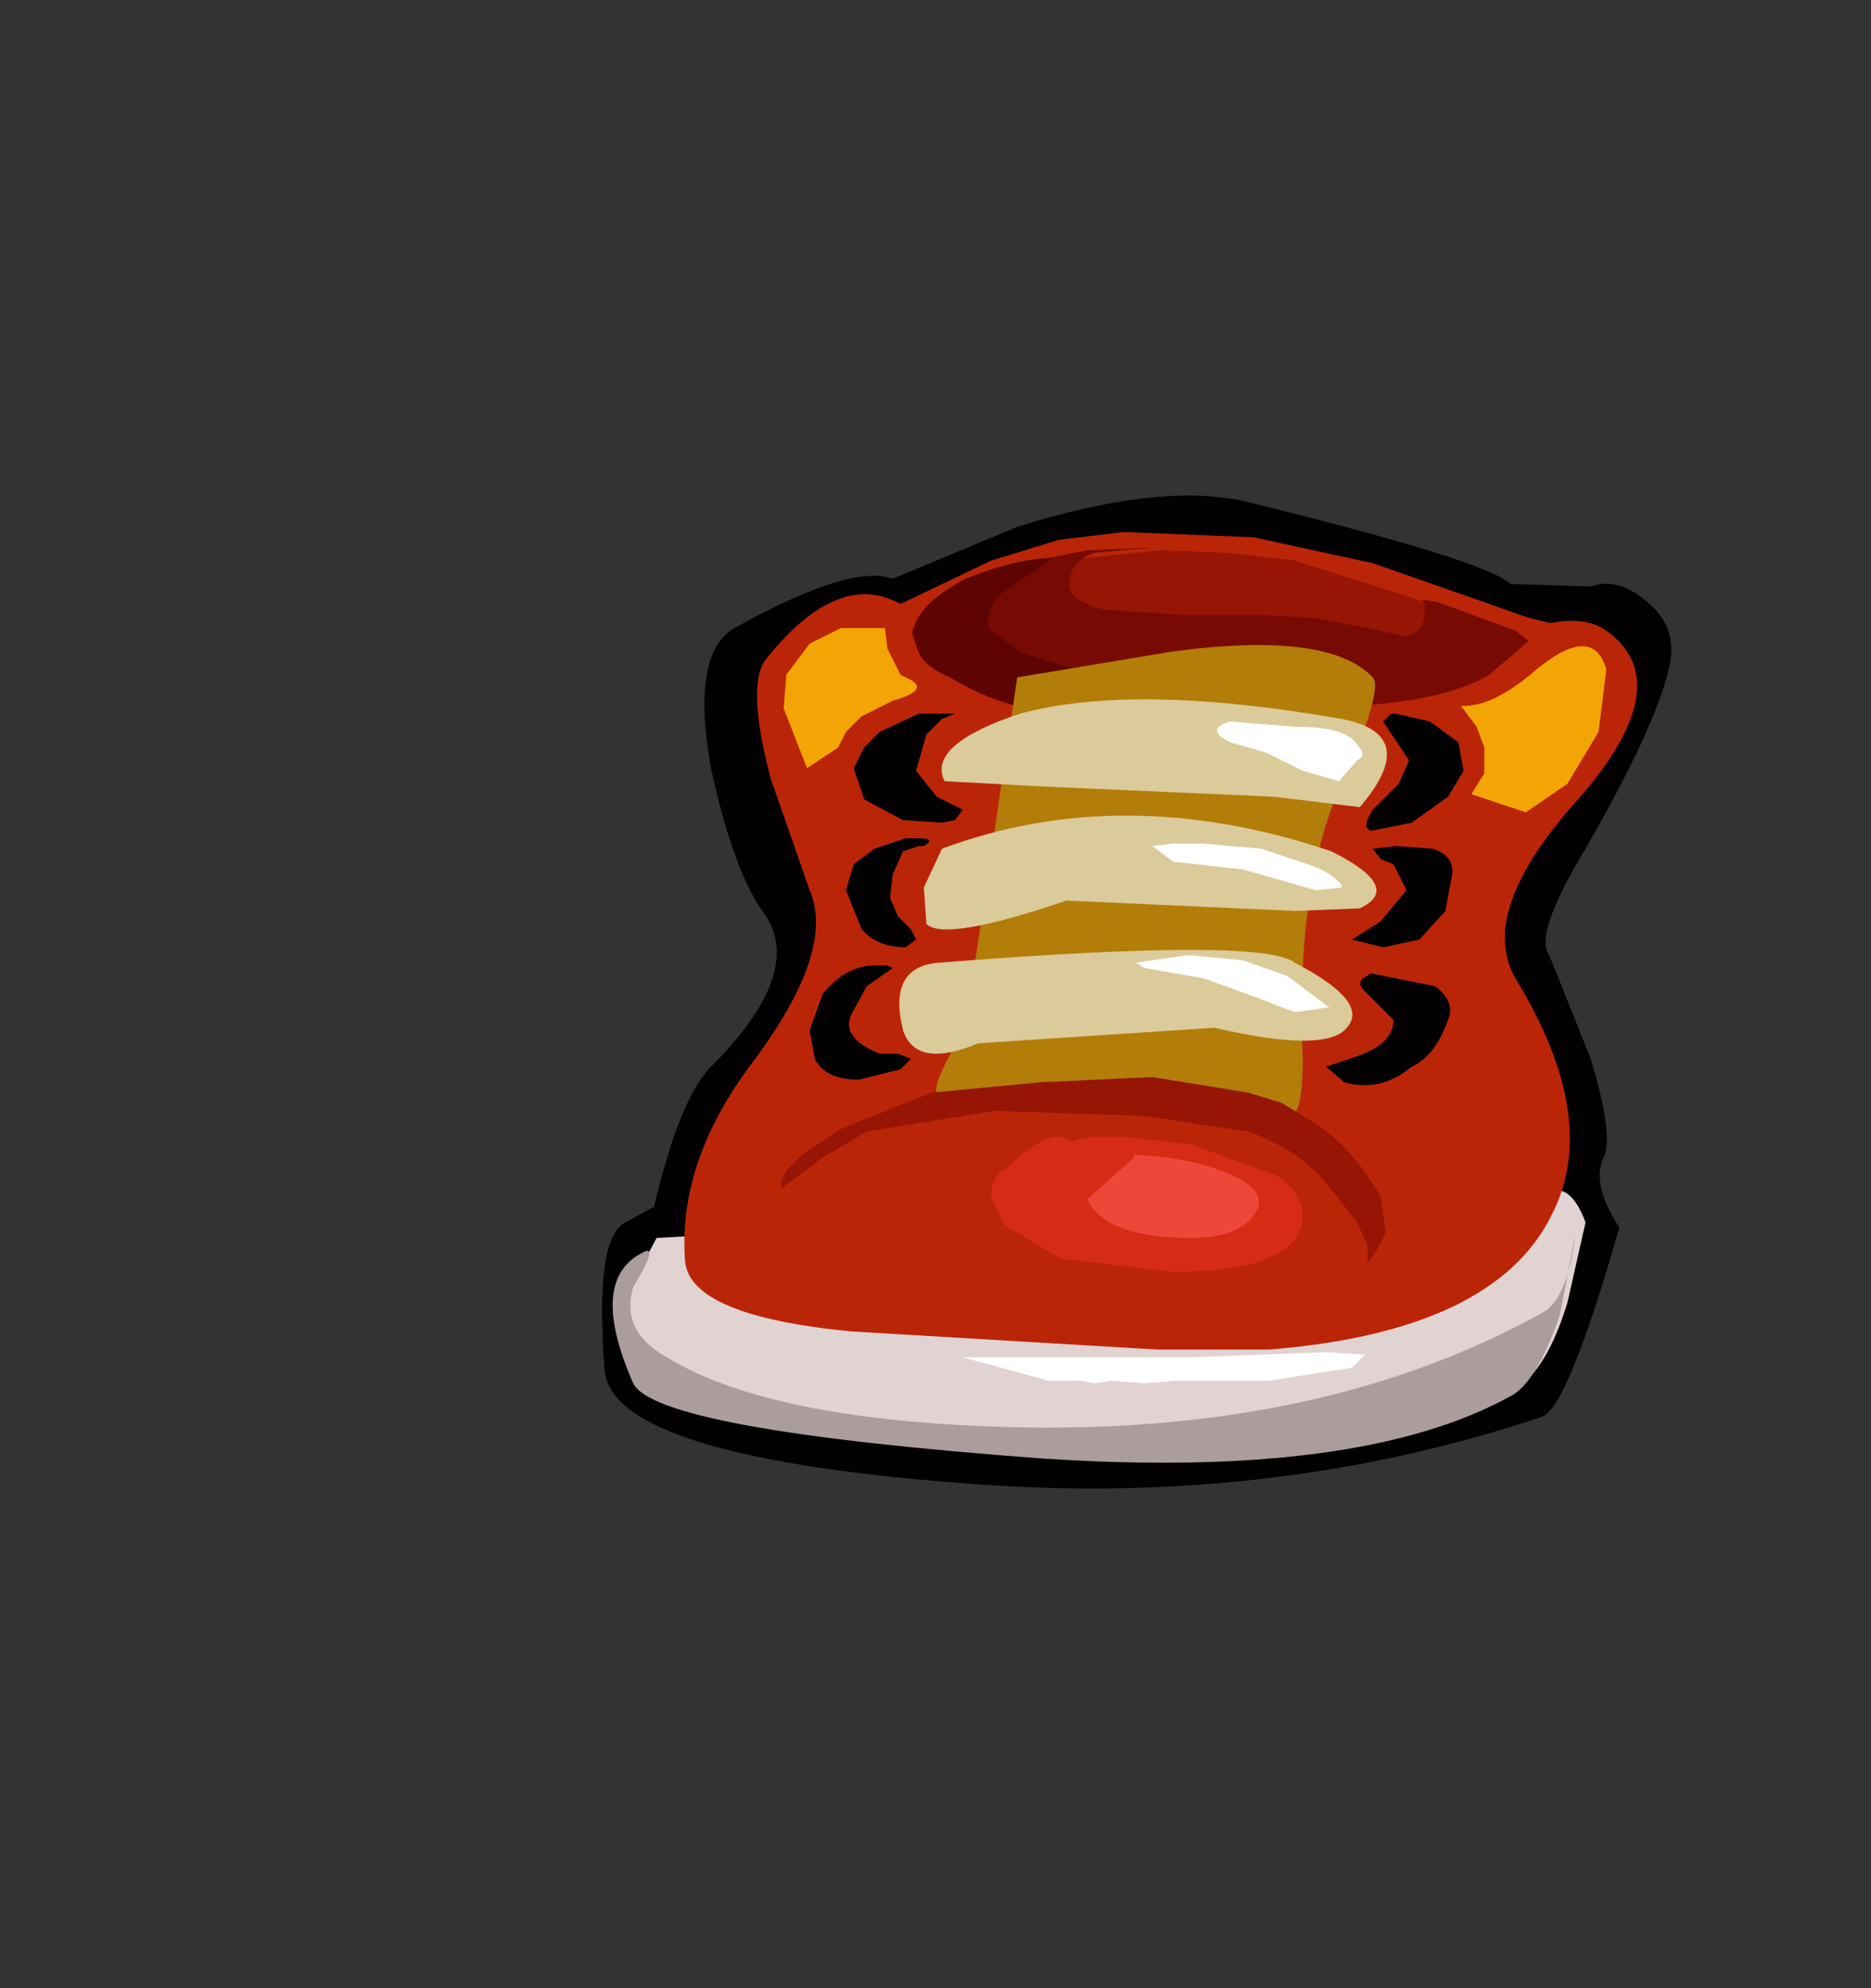 <?xml version="1.0" encoding="UTF-8" standalone="no"?>
<svg xmlns:xlink="http://www.w3.org/1999/xlink" height="38.3px" width="36.05px" xmlns="http://www.w3.org/2000/svg">
  <rect width="100%" height="100%" fill="#333333" stroke="none"/>
  <g transform="matrix(1.0, 0.0, 0.0, 1.0, 23.8, 14.85)">
    <use height="19.15" transform="matrix(1.0, 0.0, 0.0, 1.0, -12.2, -5.3)" width="20.6" xlink:href="#shape0"/>
  </g>
  <defs>
    <g id="shape0" transform="matrix(1.0, 0.0, 0.0, 1.0, 12.2, 5.3)">
      <path d="M-4.2 -4.7 Q-1.5 -5.55 0.15 -5.2 4.85 -4.05 5.3 -3.6 L6.85 -3.55 Q7.4 -3.75 8.0 -3.2 8.55 -2.7 8.35 -1.95 8.1 -0.85 6.75 1.5 5.75 3.15 6.05 3.55 L6.85 5.55 Q7.3 7.05 7.1 7.45 6.85 7.95 7.4 8.8 6.4 12.3 5.9 12.45 0.8 14.15 -4.9 13.75 -12.0 13.25 -12.15 11.55 -12.35 9.0 -11.75 8.7 L-11.2 8.4 Q-10.7 6.3 -10.1 5.7 -8.2 3.8 -9.15 2.65 -9.7 1.8 -10.1 -0.05 -10.5 -2.25 -9.65 -2.75 -7.4 -4.0 -6.6 -3.7 L-4.2 -4.7" fill="#020000" fill-rule="evenodd" stroke="none"/>
      <path d="M5.4 11.9 Q2.25 13.3 -3.5 13.0 -10.9 12.55 -11.4 11.55 -11.75 10.8 -11.65 9.95 L-11.15 9.0 -10.25 8.95 Q-0.15 12.75 5.8 8.25 6.4 7.75 6.75 8.7 L6.4 10.25 Q6.0 11.55 5.4 11.9" fill="#e0d3d1" fill-rule="evenodd" stroke="none"/>
      <path d="M5.3 12.05 Q2.4 13.65 -3.7 13.25 -11.15 12.7 -11.6 11.8 -12.5 9.75 -11.35 9.25 -11.15 9.2 -11.6 9.95 -11.85 10.8 -10.95 11.3 -8.9 12.55 -4.1 12.65 1.75 12.75 5.9 10.45 6.4 10.2 6.55 8.95 L6.25 10.5 Q5.8 11.8 5.3 12.05" fill="#aa9d9b" fill-rule="evenodd" stroke="none"/>
      <path d="M0.35 -4.5 L2.65 -4.0 5.65 -2.95 6.25 -2.8 6.65 -2.7 6.5 -2.7 6.75 -2.6 5.35 -1.7 Q4.3 -1.1 2.05 -0.85 L-3.95 -1.25 Q-5.4 -1.55 -6.15 -2.3 L-6.9 -3.0 -4.7 -4.05 -3.4 -4.45 -2.15 -4.6 0.35 -4.5" fill="#ba2508" fill-rule="evenodd" stroke="none"/>
      <path d="M7.05 -2.1 L7.15 -2.05 6.6 -1.55 5.15 -0.5 Q3.8 0.5 1.15 1.0 L-1.45 1.2 -3.9 0.9 Q-5.65 0.4 -6.4 -0.85 L-6.6 -2.0 -5.95 -2.85 -4.95 -3.55 -3.9 -4.0 -1.4 -4.25 -0.15 -4.2 1.15 -4.05 3.35 -3.35 5.8 -2.5 Q6.8 -1.8 7.05 -2.1" fill="#961504" fill-rule="evenodd" stroke="none"/>
      <path d="M-0.65 -1.6 L4.15 -2.0 Q6.3 -3.3 7.15 -2.7 8.55 -1.7 6.65 0.5 4.65 2.7 5.4 4.0 7.05 6.7 6.1 8.55 5.0 10.8 0.65 11.15 L-1.5 11.15 -7.4 10.8 Q-10.5 10.5 -10.6 9.45 -10.75 7.5 -9.25 5.55 -7.7 3.45 -8.2 2.3 L-8.95 0.15 Q-9.45 -1.75 -9.0 -2.2 -7.5 -4.05 -6.2 -3.05 -4.35 -1.6 -0.65 -1.6" fill="#ba2508" fill-rule="evenodd" stroke="none"/>
      <path d="M3.65 -3.2 L3.6 -3.3 3.9 -3.25 5.4 -2.7 5.65 -2.5 4.9 -1.85 Q4.05 -1.35 2.3 -1.25 L-2.45 -1.35 Q-4.1 -1.5 -5.4 -1.95 L-6.15 -2.45 Q-6.35 -2.75 -6.0 -2.95 L-5.2 -3.55 -4.1 -4.0 -2.85 -4.25 -1.6 -4.3 -2.7 -4.2 Q-3.2 -4.05 -3.2 -3.55 -3.15 -3.25 -2.5 -3.1 L-0.95 -3.0 0.5 -3.0 1.5 -2.95 2.55 -2.75 3.25 -2.6 Q3.55 -2.6 3.65 -2.95 L3.65 -3.2" fill="#770b03" fill-rule="evenodd" stroke="none"/>
      <path d="M0.85 -1.2 L0.9 -1.2 0.4 -1.0 -0.15 -0.8 -0.5 -0.8 -1.15 -0.75 -2.15 -0.8 -4.0 -1.2 Q-4.75 -1.35 -5.5 -1.8 -6.1 -2.05 -6.15 -2.45 -6.4 -3.05 -5.2 -3.7 -4.2 -4.1 -3.5 -4.1 L-4.6 -3.35 Q-4.85 -2.85 -4.7 -2.7 L-4.15 -2.3 Q-3.25 -1.95 -2.0 -1.75 L0.85 -1.2" fill="#5e0503" fill-rule="evenodd" stroke="none"/>
      <path d="M-4.2 -1.8 L-1.2 -2.3 Q1.8 -2.7 2.65 -1.8 2.85 -1.6 2.15 0.05 1.15 2.0 1.3 5.55 1.3 7.05 0.85 6.45 L-2.5 6.15 -5.7 6.25 Q-5.95 6.2 -5.2 4.95 L-4.2 -1.8" fill="#b27d08" fill-rule="evenodd" stroke="none"/>
      <path d="M2.4 0.7 L0.75 0.5 -3.75 0.3 -5.6 0.2 Q-5.95 -0.5 -4.15 -1.1 -1.95 -1.7 2.05 -1.0 3.6 -0.7 2.4 0.7" fill="#dbca9a" fill-rule="evenodd" stroke="none"/>
      <path d="M1.15 2.7 L-3.25 2.5 Q-5.6 3.3 -5.95 2.95 L-6.0 2.25 -5.65 1.5 Q-2.15 0.2 1.85 1.55 3.25 2.25 2.4 2.65 L1.15 2.7" fill="#dbca9a" fill-rule="evenodd" stroke="none"/>
      <path d="M2.15 4.95 Q1.75 5.45 -0.4 4.95 L-4.95 5.25 Q-6.15 5.75 -6.4 5.0 -6.7 3.8 -5.75 3.7 0.55 3.2 1.15 3.7 2.6 4.45 2.15 4.95" fill="#dbca9a" fill-rule="evenodd" stroke="none"/>
      <path d="M4.3 -0.55 L4.4 0.0 4.1 0.5 3.4 1.0 2.65 1.15 Q2.4 1.15 2.65 0.75 L3.15 0.25 3.35 -0.2 2.85 -0.95 3.0 -1.1 3.1 -1.1 3.75 -0.95 4.3 -0.55" fill="#020000" fill-rule="evenodd" stroke="none"/>
      <path d="M2.65 1.5 L3.1 1.45 3.8 1.5 Q4.3 1.65 4.15 2.15 L4.05 2.7 3.55 3.25 2.85 3.4 2.25 3.25 Q2.65 3.0 2.8 2.9 L3.3 2.3 3.05 1.8 2.8 1.7 2.65 1.5" fill="#020000" fill-rule="evenodd" stroke="none"/>
      <path d="M2.35 5.5 Q3.05 5.25 3.05 4.8 L2.5 4.25 Q2.3 4.05 2.55 3.95 L2.6 3.9 3.85 4.15 Q4.25 4.45 4.1 4.8 3.85 5.5 3.4 5.7 2.8 6.2 2.1 6.0 L1.75 5.7 2.35 5.5" fill="#020000" fill-rule="evenodd" stroke="none"/>
      <path d="M-5.95 -0.7 L-6.15 0.0 -5.75 0.5 -5.25 0.75 -5.4 0.95 -5.65 1.0 -6.4 0.95 -7.15 0.55 -7.35 -0.05 -7.15 -0.45 -6.85 -0.75 -6.1 -1.1 -5.4 -1.1 -5.65 -1.0 -5.95 -0.7" fill="#020000" fill-rule="evenodd" stroke="none"/>
      <path d="M-6.1 1.45 L-6.4 1.55 -6.6 2.0 -6.65 2.45 -6.5 2.8 -6.25 3.05 -6.15 3.25 -6.35 3.4 Q-6.9 3.4 -7.2 3.05 L-7.5 2.3 -7.35 1.8 -6.95 1.5 -6.35 1.3 -6.1 1.3 Q-5.75 1.3 -6.0 1.45 L-6.1 1.45" fill="#020000" fill-rule="evenodd" stroke="none"/>
      <path d="M-7.95 4.3 Q-7.5 3.75 -6.95 3.75 L-6.7 3.75 -6.6 3.8 -7.1 4.15 -7.4 4.7 Q-7.6 5.15 -6.85 5.45 L-6.5 5.45 -6.25 5.55 -6.45 5.75 -7.25 5.95 Q-7.9 5.95 -8.1 5.55 L-8.2 5.0 -7.95 4.3" fill="#020000" fill-rule="evenodd" stroke="none"/>
      <path d="M2.35 -0.2 L2.0 0.2 1.3 0.0 0.6 -0.35 -0.1 -0.55 Q-0.6 -0.8 -0.1 -0.95 L1.15 -0.85 Q2.15 -0.85 2.35 -0.5 2.55 -0.3 2.35 -0.2" fill="#ffffff" fill-rule="evenodd" stroke="none"/>
      <path d="M0.5 1.5 L1.4 1.8 Q1.85 1.95 2.05 2.2 L2.05 2.25 1.55 2.3 0.15 1.9 -1.2 1.75 -1.6 1.45 -1.2 1.4 -0.65 1.4 0.5 1.5" fill="#ffffff" fill-rule="evenodd" stroke="none"/>
      <path d="M0.15 3.65 L1.0 3.95 1.8 4.55 1.85 4.55 1.15 4.65 0.75 4.5 0.5 4.4 -0.6 4.0 -1.75 3.8 -1.9 3.7 -1.95 3.7 -0.9 3.55 0.15 3.65" fill="#ffffff" fill-rule="evenodd" stroke="none"/>
      <path d="M2.25 11.5 L0.65 11.75 -1.15 11.75 -1.75 11.8 -2.4 11.75 -2.7 11.8 -3.0 11.75 -3.6 11.75 -5.25 11.3 -3.0 11.3 -0.9 11.3 1.75 11.2 2.5 11.25 2.25 11.5" fill="#ffffff" fill-rule="evenodd" stroke="none"/>
      <path d="M7.0 -0.75 L6.4 0.25 5.6 0.8 4.55 0.45 4.8 0.05 4.8 -0.45 4.65 -0.85 4.35 -1.25 4.4 -1.25 Q5.0 -1.25 5.8 -1.95 6.9 -2.85 7.15 -1.95 L7.0 -0.75" fill="#f4a506" fill-rule="evenodd" stroke="none"/>
      <path d="M-7.65 -0.45 L-8.25 -0.05 -8.7 -1.2 -8.65 -1.85 -8.2 -2.45 -7.6 -2.75 -6.75 -2.75 -6.7 -2.35 -6.45 -1.85 -6.25 -1.75 Q-5.9 -1.55 -6.6 -1.35 L-7.2 -1.05 -7.5 -0.75 -7.65 -0.45" fill="#f4a506" fill-rule="evenodd" stroke="none"/>
      <path d="M2.75 9.2 L2.55 9.5 2.55 9.15 2.35 8.7 1.8 8.0 Q1.25 7.3 0.25 6.95 L-1.75 6.65 -4.65 6.55 -7.1 6.95 -7.95 7.45 -8.75 8.05 -8.75 7.9 -8.65 7.7 -8.35 7.4 -7.6 6.9 -5.85 6.2 -3.75 6.0 -1.6 5.9 0.25 6.2 0.9 6.4 1.55 6.8 Q2.25 7.25 2.8 8.2 L2.9 8.9 2.75 9.2" fill="#961504" fill-rule="evenodd" stroke="none"/>
      <path d="M1.3 8.55 Q1.3 9.65 -1.2 9.65 L-3.35 9.4 -4.45 8.75 -4.7 8.2 Q-4.7 7.8 -4.4 7.65 -3.5 6.8 -3.2 7.15 L-2.75 7.05 -2.15 7.05 -0.85 7.2 0.8 7.8 Q1.3 8.15 1.3 8.55" fill="#d62c16" fill-rule="evenodd" stroke="none"/>
      <path d="M0.4 8.5 Q0.1 9.0 -0.85 9.0 -2.5 9.0 -2.85 8.25 L-1.95 7.45 -1.95 7.4 Q-0.65 7.45 0.15 7.9 0.6 8.2 0.4 8.5" fill="#ed473a" fill-rule="evenodd" stroke="none"/>
    </g>
  </defs>
</svg>
